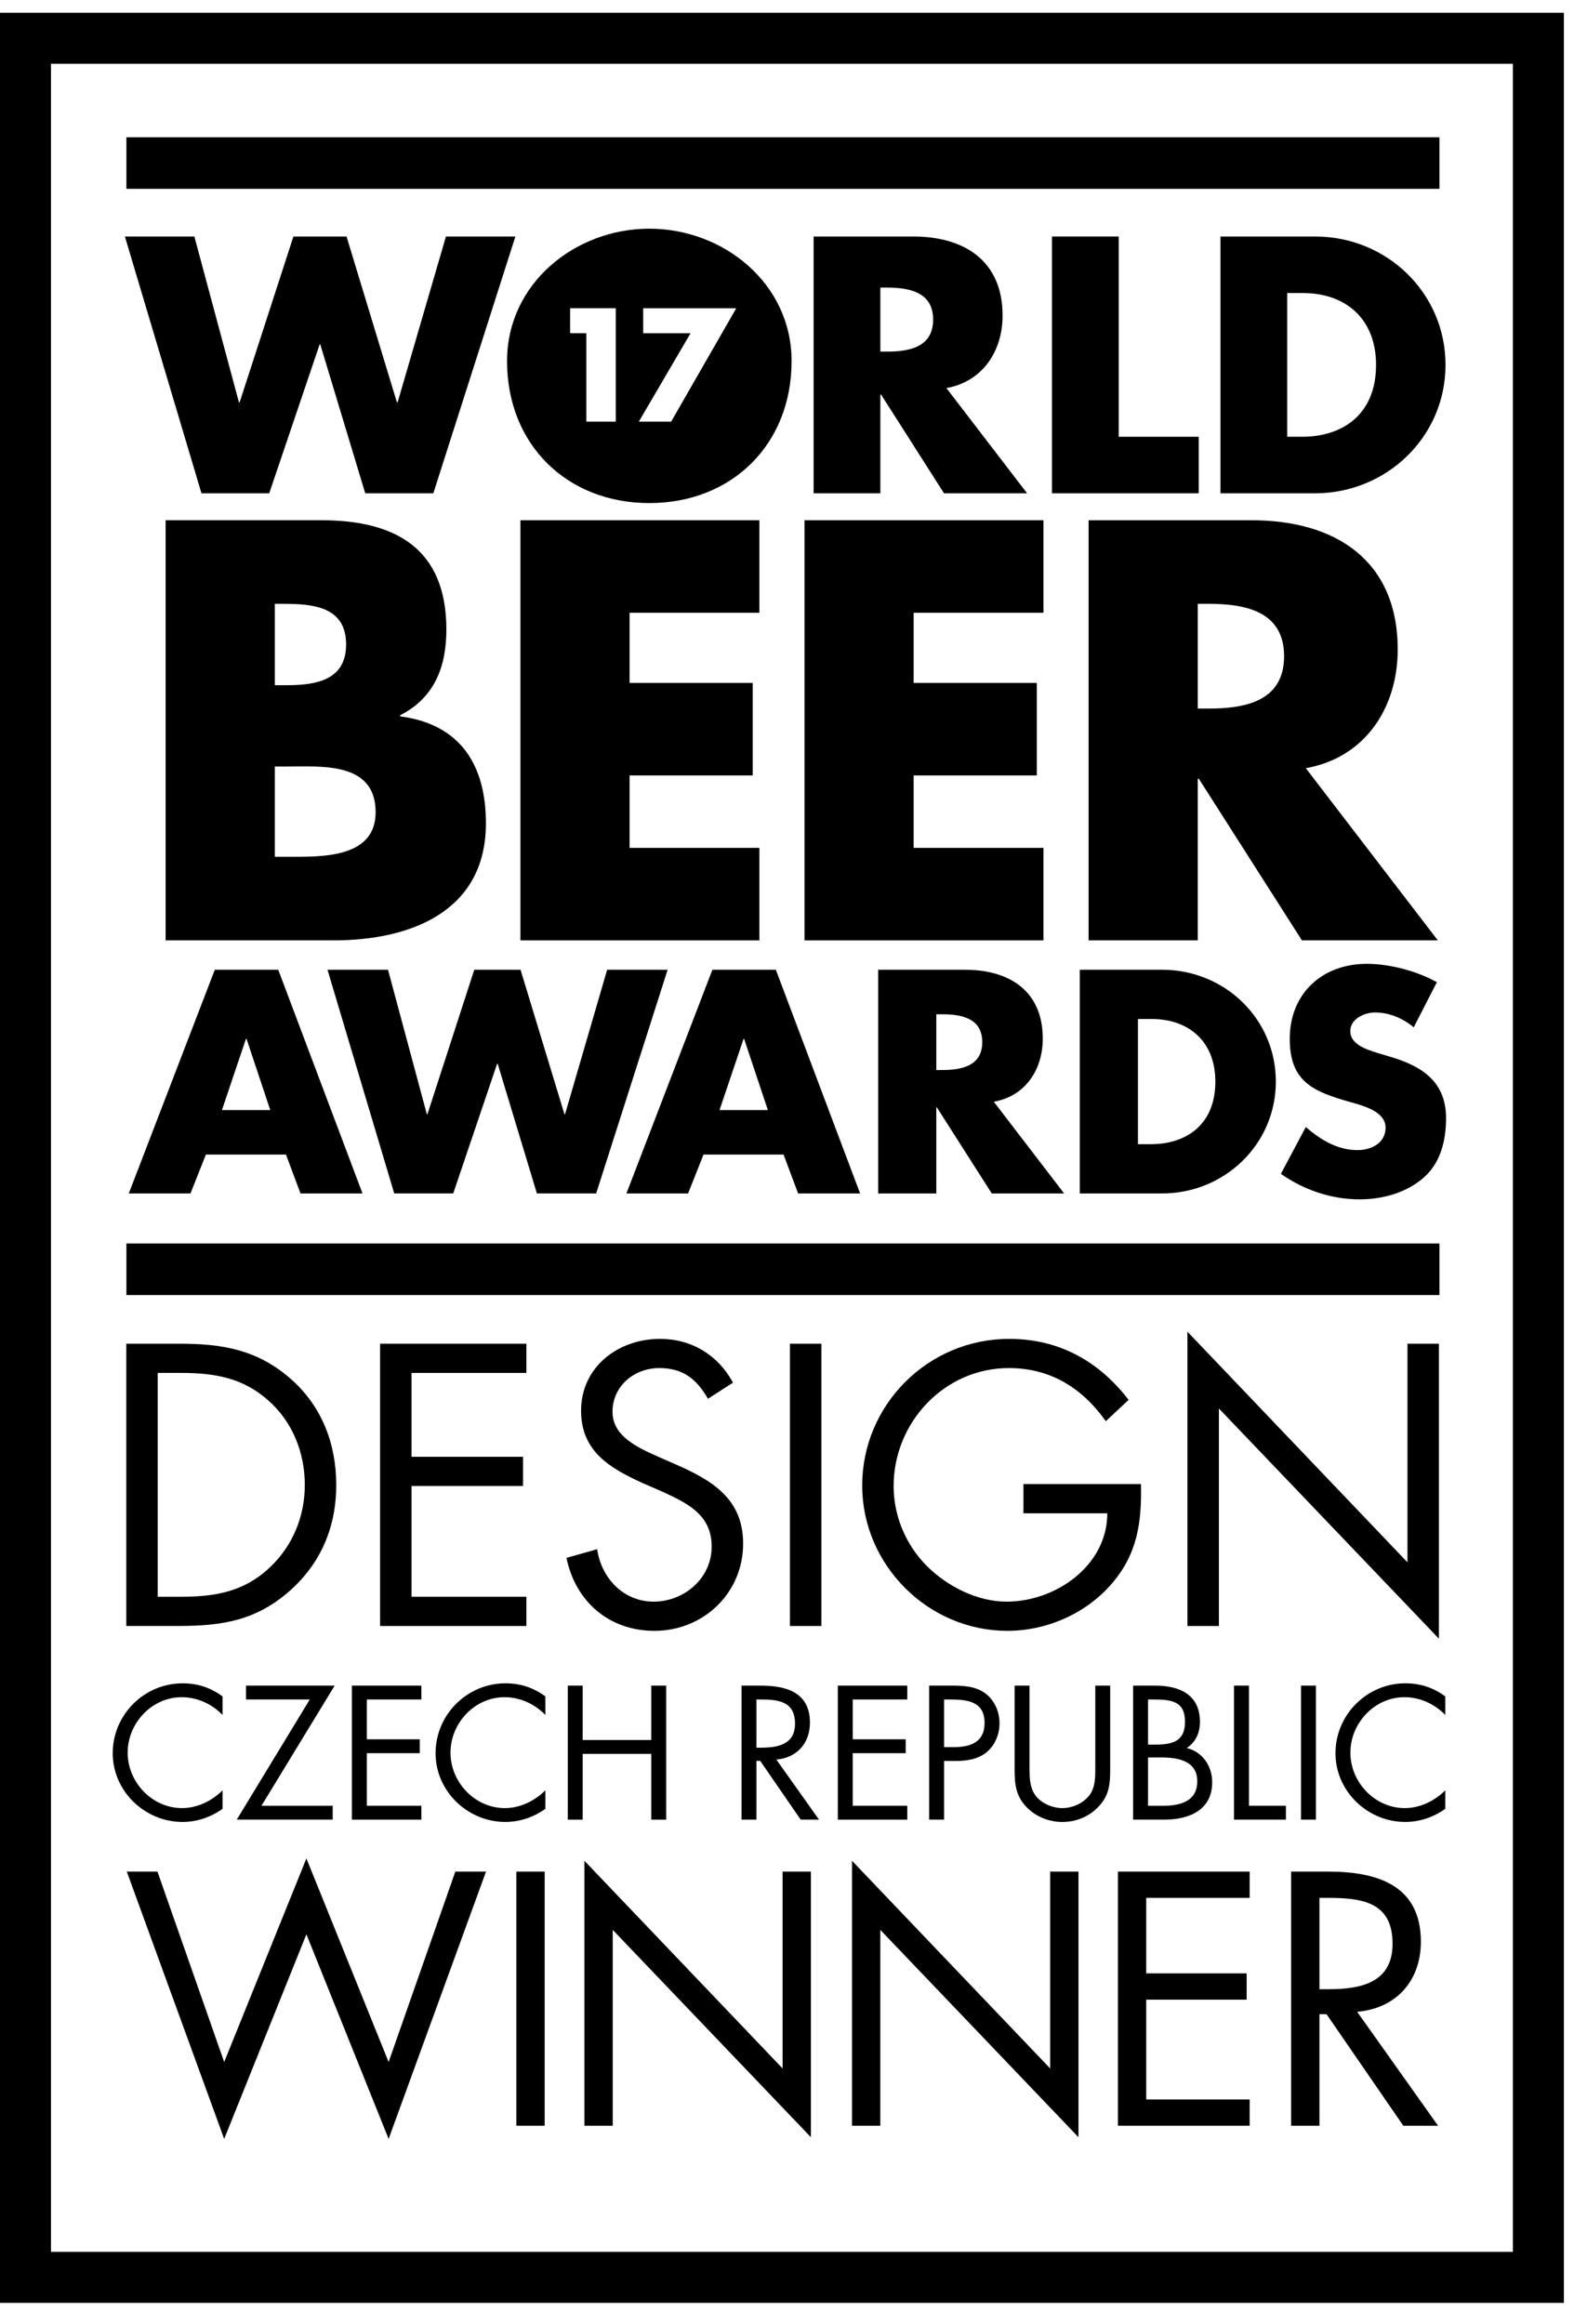 <svg class="svg-award--beer-1" xmlns="http://www.w3.org/2000/svg" viewBox="0 0 63 93">
  <g fill-rule="evenodd">
    <path d="M0,92.142 L62.594,92.142 L62.594,0.512 L0,0.512 L0,92.142 Z M2.04,90.101 L60.554,90.101 L60.554,2.553 L2.04,2.553 L2.04,90.101 Z"/>
    <path d="M7.227,63.89 C8.605,63.89 9.758,63.696 10.792,62.723 C11.72,61.853 12.2,60.67 12.2,59.411 C12.2,58.124 11.705,56.88 10.731,56.027 C9.698,55.113 8.56,54.933 7.227,54.933 L6.313,54.933 L6.313,63.89 L7.227,63.89 Z M5.055,53.765 L7.183,53.765 C8.874,53.765 10.253,53.99 11.586,55.127 C12.874,56.236 13.458,57.749 13.458,59.427 C13.458,61.073 12.859,62.527 11.616,63.636 C10.268,64.833 8.92,65.058 7.152,65.058 L5.055,65.058 L5.055,53.765 Z"/>
    <polygon points="15.213 53.765 21.069 53.765 21.069 54.933 16.471 54.933 16.471 58.289 20.934 58.289 20.934 59.457 16.471 59.457 16.471 63.89 21.069 63.89 21.069 65.059 15.213 65.059"/>
    <path d="M28.336,55.967 C27.886,55.187 27.347,54.739 26.388,54.739 C25.385,54.739 24.516,55.458 24.516,56.491 C24.516,57.464 25.519,57.914 26.283,58.259 L27.033,58.588 C28.5,59.231 29.744,59.966 29.744,61.763 C29.744,63.741 28.156,65.253 26.193,65.253 C24.381,65.253 23.033,64.085 22.673,62.333 L23.902,61.987 C24.067,63.141 24.951,64.085 26.163,64.085 C27.376,64.085 28.485,63.157 28.485,61.884 C28.485,60.565 27.452,60.116 26.403,59.636 L25.714,59.337 C24.396,58.738 23.258,58.063 23.258,56.445 C23.258,54.694 24.74,53.571 26.419,53.571 C27.676,53.571 28.739,54.214 29.339,55.323 L28.336,55.967 Z"/>
    <polygon points="31.617 65.059 32.876 65.059 32.876 53.765 31.617 53.765"/>
    <path d="M45.668,59.382 C45.698,60.909 45.533,62.167 44.499,63.366 C43.466,64.565 41.894,65.253 40.321,65.253 C37.145,65.253 34.51,62.617 34.51,59.441 C34.51,56.206 37.145,53.571 40.396,53.571 C42.373,53.571 43.977,54.454 45.173,56.012 L44.26,56.865 C43.316,55.534 42.043,54.739 40.38,54.739 C37.804,54.739 35.768,56.91 35.768,59.457 C35.768,60.655 36.247,61.794 37.085,62.647 C37.91,63.471 39.107,64.085 40.291,64.085 C42.253,64.085 44.32,62.647 44.32,60.55 L40.964,60.55 L40.964,59.382 L45.668,59.382 Z"/>
    <polygon points="47.528 53.285 56.335 62.512 56.335 53.765 57.593 53.765 57.593 65.567 48.787 56.357 48.787 65.059 47.528 65.059"/>
    <polygon points="9.564 16.1 9.591 16.1 11.744 9.463 13.87 9.463 15.887 16.1 15.914 16.1 17.849 9.463 20.629 9.463 17.344 19.738 14.619 19.738 12.82 13.783 12.793 13.783 10.776 19.738 8.064 19.738 4.999 9.463 7.779 9.463"/>
    <path d="M35.237,14.069 L35.495,14.069 C36.367,14.069 37.349,13.906 37.349,12.789 C37.349,11.671 36.367,11.507 35.495,11.507 L35.237,11.507 L35.237,14.069 Z M41.11,19.738 L37.785,19.738 L35.264,15.786 L35.237,15.786 L35.237,19.738 L32.565,19.738 L32.565,9.463 L36.558,9.463 C38.589,9.463 40.129,10.431 40.129,12.625 C40.129,14.042 39.338,15.268 37.88,15.528 L41.11,19.738 Z"/>
    <polygon points="44.776 17.476 47.979 17.476 47.979 19.738 42.105 19.738 42.105 9.463 44.776 9.463"/>
    <path d="M51.521 17.476L52.12 17.476C53.715 17.476 55.077 16.604 55.077 14.6 55.077 12.761 53.864 11.725 52.148 11.725L51.521 11.725 51.521 17.476zM48.85 9.463L52.639 9.463C55.5 9.463 57.857 11.712 57.857 14.6 57.857 17.49 55.486 19.738 52.639 19.738L48.85 19.738 48.85 9.463zM11 34.282L11.557 34.282C12.85 34.282 15.035 34.349 15.035 32.499 15.035 30.469 12.872 30.67 11.445 30.67L11 30.67 11 34.282zM11 27.416L11.49 27.416C12.649 27.416 13.853 27.215 13.853 25.788 13.853 24.25 12.493 24.16 11.311 24.16L11 24.16 11 27.416zM6.629 37.626L6.629 20.816 12.872 20.816C15.86 20.816 17.866 21.976 17.866 25.186 17.866 26.702 17.375 27.928 16.015 28.619L16.015 28.663C18.424 28.976 19.449 30.603 19.449 32.944 19.449 36.467 16.439 37.626 13.362 37.626L6.629 37.626z"/>
    <polygon points="25.2 24.517 25.2 27.326 30.128 27.326 30.128 31.027 25.2 31.027 25.2 33.925 30.395 33.925 30.395 37.627 20.83 37.627 20.83 20.816 30.395 20.816 30.395 24.517"/>
    <polygon points="36.57 24.517 36.57 27.326 41.498 27.326 41.498 31.027 36.57 31.027 36.57 33.925 41.765 33.925 41.765 37.627 32.2 37.627 32.2 20.816 41.765 20.816 41.765 24.517"/>
    <path d="M47.94 28.352L48.364 28.352C49.79 28.352 51.396 28.085 51.396 26.256 51.396 24.428 49.79 24.16 48.364 24.16L47.94 24.16 47.94 28.352zM57.549 37.626L52.11 37.626 47.985 31.161 47.94 31.161 47.94 37.626 43.571 37.626 43.571 20.817 50.104 20.817C53.425 20.817 55.944 22.399 55.944 25.988 55.944 28.307 54.651 30.314 52.266 30.737L57.549 37.626zM9.868 41.568L9.844 41.568 8.883 44.416 10.817 44.416 9.868 41.568zM8.241 46.197L7.624 47.752 5.155 47.752 8.597 38.802 11.137 38.802 14.509 47.752 12.028 47.752 11.446 46.197 8.241 46.197z"/>
    <polygon points="17.084 44.582 17.108 44.582 18.983 38.802 20.835 38.802 22.592 44.582 22.616 44.582 24.301 38.802 26.722 38.802 23.862 47.751 21.489 47.751 19.921 42.565 19.897 42.565 18.141 47.751 15.779 47.751 13.108 38.802 15.53 38.802"/>
    <path d="M29.784 41.568L29.761 41.568 28.799 44.416 30.734 44.416 29.784 41.568zM28.158 46.197L27.541 47.752 25.073 47.752 28.514 38.802 31.054 38.802 34.426 47.752 31.945 47.752 31.363 46.197 28.158 46.197zM37.476 42.814L37.701 42.814C38.461 42.814 39.315 42.671 39.315 41.698 39.315 40.725 38.461 40.583 37.701 40.583L37.476 40.583 37.476 42.814zM42.591 47.752L39.695 47.752 37.5 44.31 37.476 44.31 37.476 47.752 35.149 47.752 35.149 38.802 38.627 38.802C40.396 38.802 41.737 39.645 41.737 41.556 41.737 42.791 41.048 43.859 39.778 44.083L42.591 47.752zM45.547 45.781L46.07 45.781C47.457 45.781 48.645 45.021 48.645 43.277 48.645 41.675 47.589 40.772 46.093 40.772L45.547 40.772 45.547 45.781zM43.22 38.802L46.52 38.802C49.013 38.802 51.066 40.76 51.066 43.277 51.066 45.793 49.001 47.752 46.52 47.752L43.22 47.752 43.22 38.802zM56.585 41.105C56.159 40.749 55.612 40.511 55.042 40.511 54.616 40.511 54.046 40.761 54.046 41.259 54.046 41.781 54.675 41.983 55.078 42.113L55.672 42.292C56.918 42.66 57.879 43.289 57.879 44.737 57.879 45.627 57.665 46.541 56.954 47.146 56.254 47.74 55.316 47.989 54.414 47.989 53.286 47.989 52.182 47.609 51.268 46.968L52.266 45.093C52.847 45.603 53.535 46.018 54.331 46.018 54.876 46.018 55.458 45.746 55.458 45.117 55.458 44.464 54.544 44.238 54.046 44.096 52.585 43.681 51.623 43.301 51.623 41.568 51.623 39.752 52.918 38.565 54.71 38.565 55.612 38.565 56.717 38.85 57.511 39.301L56.585 41.105z"/>
    <polygon points="5.059 51.818 57.615 51.818 57.615 49.755 5.059 49.755"/>
    <polygon points="5.059 7.555 57.615 7.555 57.615 5.492 5.059 5.492"/>
    <path d="M26.863,16.87 L25.57,16.87 L27.639,13.334 L25.744,13.334 L25.744,12.335 L29.468,12.335 L26.863,16.87 Z M24.648,16.87 L23.469,16.87 L23.469,13.332 L22.819,13.332 L22.819,12.333 L24.648,12.333 L24.648,16.87 Z M25.99,9.15 C23.027,9.15 20.295,11.335 20.295,14.449 C20.295,17.781 22.685,20.129 25.99,20.129 C29.294,20.129 31.684,17.781 31.684,14.449 C31.684,11.335 28.953,9.15 25.99,9.15 L25.99,9.15 Z"/>
    <polygon points="8.973 82.506 12.264 74.36 15.555 82.506 18.225 74.886 19.453 74.886 15.555 85.582 12.264 77.395 8.973 85.582 5.075 74.886 6.302 74.886"/>
    <polygon points="20.668 85.056 21.801 85.056 21.801 74.886 20.668 74.886"/>
    <polygon points="23.392 74.454 31.323 82.763 31.323 74.886 32.456 74.886 32.456 85.514 24.525 77.219 24.525 85.056 23.392 85.056"/>
    <polygon points="34.102 74.454 42.033 82.763 42.033 74.886 43.166 74.886 43.166 85.514 35.235 77.219 35.235 85.056 34.102 85.056"/>
    <polygon points="44.745 74.886 50.018 74.886 50.018 75.938 45.878 75.938 45.878 78.959 49.898 78.959 49.898 80.011 45.878 80.011 45.878 84.004 50.018 84.004 50.018 85.056 44.745 85.056"/>
    <path d="M52.811 79.593L53.162 79.593C54.443 79.593 55.738 79.35 55.738 77.772 55.738 76.1 54.51 75.938 53.148 75.938L52.811 75.938 52.811 79.593zM52.811 85.056L51.678 85.056 51.678 74.886 53.148 74.886C55.077 74.886 56.871 75.399 56.871 77.691 56.871 79.256 55.886 80.362 54.321 80.496L57.559 85.056 56.169 85.056 53.094 80.591 52.811 80.591 52.811 85.056zM8.908 68.619C8.481 68.178 7.891 67.908 7.272 67.908 6.077 67.908 5.11 68.946 5.11 70.127 5.11 71.308 6.084 72.346 7.286 72.346 7.891 72.346 8.481 72.061 8.908 71.635L8.908 72.374C8.446 72.708 7.876 72.9 7.308 72.9 5.793 72.9 4.512 71.67 4.512 70.148 4.512 68.612 5.771 67.353 7.308 67.353 7.905 67.353 8.431 67.523 8.908 67.879L8.908 68.619z"/>
    <polygon points="13.316 72.253 13.316 72.808 9.476 72.808 12.399 68 9.846 68 9.846 67.445 13.395 67.445 10.465 72.253"/>
    <polygon points="14.084 67.445 16.865 67.445 16.865 68 14.682 68 14.682 69.593 16.801 69.593 16.801 70.148 14.682 70.148 14.682 72.253 16.865 72.253 16.865 72.809 14.084 72.809"/>
    <path d="M21.829,68.619 C21.403,68.178 20.812,67.908 20.194,67.908 C18.998,67.908 18.031,68.946 18.031,70.127 C18.031,71.308 19.005,72.346 20.208,72.346 C20.812,72.346 21.403,72.061 21.829,71.635 L21.829,72.374 C21.367,72.708 20.798,72.9 20.229,72.9 C18.714,72.9 17.434,71.67 17.434,70.148 C17.434,68.612 18.693,67.353 20.229,67.353 C20.826,67.353 21.352,67.523 21.829,67.879 L21.829,68.619 Z"/>
    <polygon points="26.067 69.622 26.067 67.445 26.665 67.445 26.665 72.809 26.067 72.809 26.067 70.176 23.322 70.176 23.322 72.809 22.725 72.809 22.725 67.445 23.322 67.445 23.322 69.622"/>
    <path d="M30.277,69.928 L30.462,69.928 C31.138,69.928 31.821,69.799 31.821,68.968 C31.821,68.086 31.173,68 30.455,68 L30.277,68 L30.277,69.928 Z M30.277,72.808 L29.68,72.808 L29.68,67.445 L30.455,67.445 C31.472,67.445 32.418,67.716 32.418,68.925 C32.418,69.75 31.899,70.333 31.074,70.404 L32.781,72.808 L32.048,72.808 L30.426,70.454 L30.277,70.454 L30.277,72.808 Z"/>
    <polygon points="33.534 67.445 36.315 67.445 36.315 68 34.131 68 34.131 69.593 36.251 69.593 36.251 70.148 34.131 70.148 34.131 72.253 36.315 72.253 36.315 72.809 33.534 72.809"/>
    <path d="M37.787 69.906L38.185 69.906C38.847 69.906 39.408 69.707 39.408 68.939 39.408 68.064 38.704 68 38.008 68L37.787 68 37.787 69.906zM37.787 72.808L37.189 72.808 37.189 67.445 38.072 67.445C38.534 67.445 39.01 67.46 39.401 67.73 39.8 68.007 40.006 68.477 40.006 68.953 40.006 69.387 39.828 69.828 39.494 70.106 39.131 70.404 38.669 70.461 38.221 70.461L37.787 70.461 37.787 72.808zM41.207 70.639C41.207 71.037 41.193 71.493 41.442 71.834 41.677 72.161 42.132 72.346 42.523 72.346 42.907 72.346 43.327 72.168 43.575 71.869 43.86 71.528 43.839 71.059 43.839 70.639L43.839 67.445 44.436 67.445 44.436 70.803C44.436 71.386 44.394 71.848 43.967 72.289 43.597 72.688 43.064 72.901 42.523 72.901 42.018 72.901 41.499 72.709 41.136 72.353 40.667 71.905 40.61 71.414 40.61 70.803L40.61 67.445 41.207 67.445 41.207 70.639zM45.951 72.253L46.548 72.253C47.217 72.253 47.921 72.09 47.921 71.272 47.921 70.44 47.124 70.319 46.47 70.319L45.951 70.319 45.951 72.253zM45.951 69.807L46.178 69.807C46.854 69.807 47.43 69.728 47.43 68.896 47.43 68.085 46.918 68 46.185 68L45.951 68 45.951 69.807zM45.353 67.445L46.235 67.445C47.209 67.445 48.028 67.801 48.028 68.896 48.028 69.33 47.864 69.7 47.501 69.942 48.141 70.098 48.519 70.674 48.519 71.315 48.519 72.381 47.658 72.808 46.598 72.808L45.353 72.808 45.353 67.445z"/>
    <polygon points="49.99 72.253 51.469 72.253 51.469 72.808 49.392 72.808 49.392 67.445 49.99 67.445"/>
    <polygon points="52.074 72.808 52.671 72.808 52.671 67.445 52.074 67.445"/>
    <path d="M57.848,68.619 C57.422,68.178 56.832,67.908 56.213,67.908 C55.018,67.908 54.05,68.946 54.05,70.127 C54.05,71.308 55.025,72.346 56.227,72.346 C56.832,72.346 57.422,72.061 57.848,71.635 L57.848,72.374 C57.386,72.708 56.817,72.9 56.248,72.9 C54.733,72.9 53.453,71.67 53.453,70.148 C53.453,68.612 54.712,67.353 56.248,67.353 C56.846,67.353 57.372,67.523 57.848,67.879 L57.848,68.619 Z"/>
  </g>
</svg>
